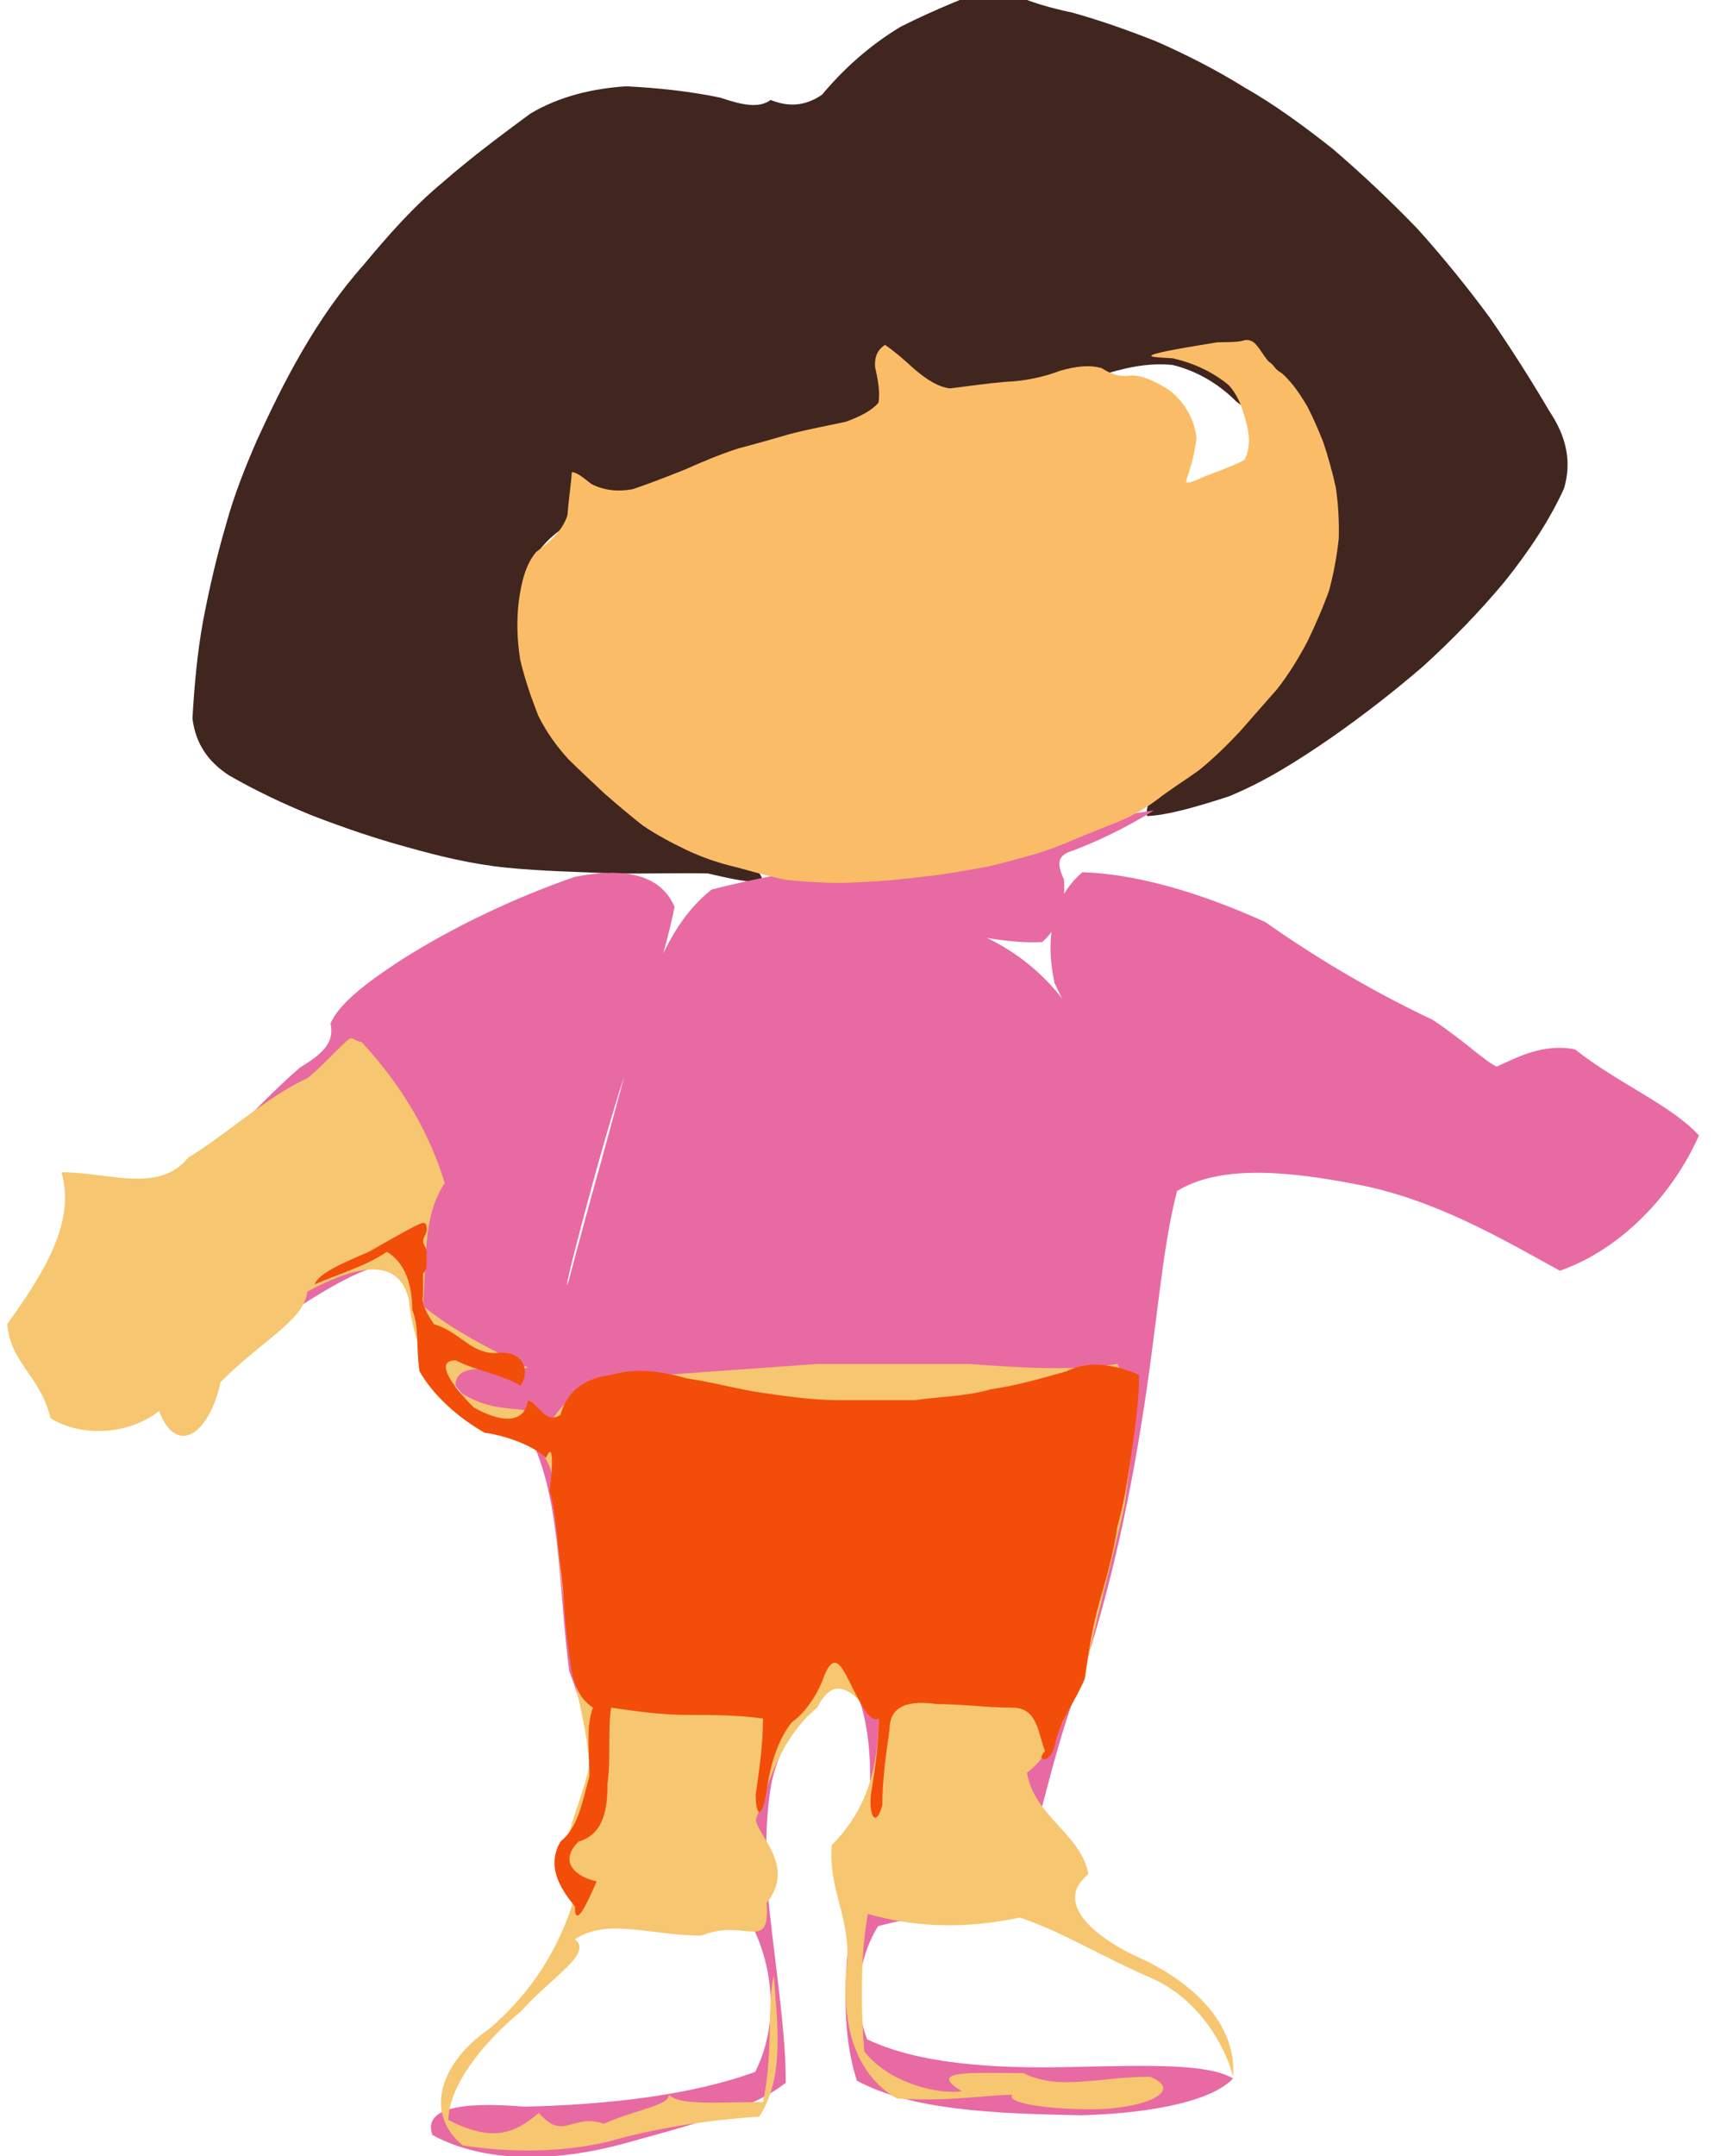 <?xml version="1.0" ?>
<svg xmlns="http://www.w3.org/2000/svg" version="1.1" width="474" height="596">
  <defs/>
  <g>
    <path d="M 269.359 -1.568 C 269.693 -1.963 269.967 -2.36 270.246 -2.798 C 270.483 -3.285 270.698 -3.718 270.851 -4.013 C 271.139 -4.351 271.319 -4.595 271.519 -4.745 C 272.094 -4.748 272.884 -4.309 273.955 -4.014 C 275.536 -3.085 277.98 -2.102 281.27 -1.152 C 285.118 0.629 290.294 2.16 296.658 3.512 C 303.879 5.545 311.668 8.218 319.786 11.458 C 328.088 15.11 336.246 19.252 344.083 24.129 C 352.396 28.839 360.357 34.673 368.477 41.071 C 376.61 48.039 384.531 55.484 392.043 63.287 C 399.15 71.192 405.775 79.363 412.03 87.844 C 418.045 96.578 423.607 105.362 428.507 113.688 C 433.16 120.69 434.746 127.553 432.498 135.078 C 428.599 143.607 422.9 152.3 416.025 160.852 C 408.992 169.277 401.434 177.001 393.558 184.173 C 385.519 191.09 377.092 197.657 368.181 203.875 C 359.016 210.197 349.817 216.041 339.812 220.127 C 330.134 223.294 322.232 225.423 317.208 225.544 C 316.53 222.369 319.786 217.014 325.669 210.226 C 333.201 202.504 341.251 194.263 348.855 185.857 C 355.281 177.375 360.469 169.266 364.203 161.547 C 366.592 153.895 367.617 146.828 367.315 140.481 C 365.737 134.713 362.835 129.49 358.523 124.823 C 353.291 120.159 347.587 115.259 341.831 110.92 C 336.897 106.003 330.93 102.516 324.312 100.882 C 317.506 100.162 310.666 101.69 303.753 103.966 C 296.383 105.821 289.014 107.293 281.754 108.383 C 274.742 109.25 268.291 110.046 262.395 110.973 C 256.906 111.77 251.779 112.655 246.917 113.866 C 242.207 115.317 237.502 116.958 232.62 118.845 C 227.459 121.003 221.98 123.336 216.159 125.717 C 209.999 128.035 203.579 130.3 196.932 132.552 C 190.029 134.768 182.919 136.768 175.827 138.617 C 169.09 140.521 162.895 142.59 157.229 144.97 C 152.216 148.006 148.448 152.094 146.015 157.196 C 144.499 163.036 144.219 169.523 145.512 176.718 C 148.352 184.477 152.701 192.474 158.442 200.497 C 165.308 208.21 172.997 215.388 181.213 221.759 C 189.516 227.372 197.309 232.186 203.914 236.189 C 208.72 239.474 211.169 242.051 210.781 243.708 C 207.572 244.049 202.415 242.984 195.741 241.421 C 187.833 241.239 178.849 241.528 169.446 241.422 C 159.818 240.972 149.931 240.812 140.044 239.819 C 130.52 238.862 121.409 236.638 112.63 234.165 C 103.544 231.7 94.981 228.721 86.539 225.493 C 78.184 222.108 70.355 218.362 63.309 214.3 C 57.462 210.493 54.064 205.424 53.228 198.599 C 53.701 190.253 54.45 181.029 56.173 171.555 C 57.95 162.27 60.012 153.462 62.522 144.932 C 64.759 136.759 67.761 129.247 71.167 121.429 C 74.726 113.704 78.759 105.306 83.482 97.209 C 88.337 88.832 93.878 80.708 100.628 73.123 C 107.383 65.002 114.39 57.056 122.541 50.304 C 130.432 43.419 138.744 37.257 146.696 31.38 C 154.726 26.632 163.894 24.444 173.235 23.854 C 181.853 24.292 190.824 25.229 199.204 26.994 C 205.53 29.156 209.972 29.931 213.128 27.625 C 217.762 29.498 222.429 29.539 227.335 26.171 C 232.838 19.58 240.009 12.831 249.093 7.377 C 258.874 2.423 269.352 -1.567 269.359 -1.568" stroke-width="0.0" fill="rgb(64, 38, 31)" opacity="1" stroke="rgb(132, 70, 107)" stroke-opacity="0.702" stroke-linecap="round" stroke-linejoin="round"/>
    <path d="M 319.08 224.018 C 310.967 229.037 302.943 232.771 296.64 235.122 C 292.313 236.432 292.239 238.686 294.218 243.056 C 294.749 249.523 293.233 256.048 288.226 260.386 C 279.197 260.879 267.752 258.567 255.461 255.336 C 244.015 252.915 235.244 251.299 230.014 250.238 C 228.94 249.777 232.007 250.111 238.654 251.462 C 248.205 253.452 259.798 255.817 271.817 258.693 C 282.548 263.64 290.899 271.112 296.97 280.572 C 302.18 290.804 306.902 299.882 310.349 306.68 C 312.153 310.589 311.991 310.599 309.607 306.227 C 304.845 297.34 298.056 285.223 291.617 271.691 C 288.859 258.721 291.303 247.918 299.339 241.085 C 313.451 241.481 331.132 246.313 349.917 254.863 C 366.488 266.522 382.423 275.393 396.243 281.896 C 405.382 288.048 410.292 293.051 413.878 294.818 C 419.453 292.314 426.661 288.31 435.577 290.05 C 447.609 299.575 462.205 305.454 469.837 313.839 C 462.682 330.012 448.602 345.168 431.382 351.236 C 414.627 341.966 396.261 331.311 375.038 327.328 C 354.273 323.293 336.806 322.307 325.524 329.184 C 321.275 345.087 319.902 367.646 315.594 393.86 C 311.088 421.978 304.604 448.946 295.836 472.598 C 289.004 493.174 286.277 510.639 280.662 522.634 C 268.505 527.747 254.493 529.302 242.859 532.37 C 237.187 541.34 235.939 553.642 239.811 563.668 C 253.729 570.306 274.042 571.903 296.933 571.291 C 318.316 570.834 334.201 570.399 340.97 574.486 C 335.806 580.097 320.954 584.01 299.072 584.667 C 274.451 584.181 252.036 583.244 236.973 575.087 C 231.501 558.374 233.812 535.205 238.88 509.503 C 242.814 487.173 239.76 469.935 233.09 460.187 C 229.82 460.274 227.766 466.473 223.744 473.349 C 217.985 479.159 214.913 485.572 213.328 492.945 C 211.786 501.796 211.323 513.167 212.827 528.288 C 214.748 545.75 217.365 562.538 217.288 575.675 C 207.89 583.114 191.815 587.116 171.73 592.701 C 150.823 598.228 132.299 597.096 119.572 590.094 C 117.067 583.102 126.356 580.703 144.972 582.278 C 168.386 581.735 191.464 579.048 208.846 572.651 C 215.439 559.598 213.897 543.913 207.941 532.176 C 196.206 530.447 182.147 531.828 168.132 531.514 C 157.346 527.298 152.913 519.629 156.735 509.506 C 164.582 496.948 164.996 481.273 157.413 461.895 C 154.452 438.933 155.185 417.214 147.833 399.852 C 125.622 389.271 114.312 370.241 112.755 349.31 C 102.423 347.391 86.965 358.237 70.116 369.644 C 52.915 367.087 43.901 353.918 46.413 335.402 C 58.66 318.638 72.087 304.585 82.936 295.077 C 90.339 290.636 92.384 287.577 91.399 282.87 C 93.689 277.645 100.416 272.199 111.284 265.105 C 125.567 256.142 142.099 248.185 158.977 242.356 C 173.238 239.587 182.767 241.89 186.555 250.655 C 183.694 264.79 177.856 282.144 171.438 301.109 C 165.743 319.72 161.478 335.845 158.395 347.874 C 156.679 354.841 156.376 356.757 157.347 353.753 C 159.349 346.119 162.315 334.967 166.156 321.37 C 170.317 306.223 174.458 290.641 178.601 275.838 C 182.84 262.719 188.416 252.452 196.785 245.875 C 208.104 242.941 220.807 240.717 234.122 238.085 C 247.967 235.151 262.101 232.253 319.08 224.018" stroke-width="0.0" fill="rgb(232, 106, 162)" opacity="0.999" stroke="rgb(201, 16, 132)" stroke-opacity="0.479" stroke-linecap="round" stroke-linejoin="round"/>
    <path d="M 336.594 94.62 C 339.32 94.524 341.811 94.654 343.649 94.185 C 344.903 93.742 345.92 93.984 346.954 94.833 C 347.827 95.698 348.436 96.588 348.995 97.457 C 349.585 98.297 350.145 99.155 350.774 99.854 C 351.535 100.373 352.089 100.914 352.503 101.523 C 352.943 102.133 353.673 102.678 354.594 103.255 C 355.497 104.047 356.469 105.118 357.594 106.452 C 358.854 108.065 360.209 110.056 361.626 112.5 C 363.072 115.371 364.515 118.591 365.93 122.173 C 367.259 126.138 368.447 130.367 369.423 134.775 C 370.086 139.314 370.353 143.997 370.232 148.798 C 369.716 153.657 368.826 158.529 367.524 163.338 C 365.83 167.983 363.833 172.59 361.602 177.233 C 359.17 181.849 356.455 186.272 353.272 190.363 C 349.874 194.244 346.396 198.222 342.898 202.179 C 339.334 205.976 335.569 209.661 331.577 212.888 C 327.548 215.785 323.44 218.327 319.976 221.03 C 316.431 223.706 312.77 225.673 309.061 227.208 C 305.229 228.735 301.218 230.264 297.199 231.986 C 293.304 233.679 289.409 235.17 285.259 236.348 C 281.099 237.513 277.11 238.614 273.057 239.547 C 268.638 240.357 264.155 241.113 259.722 241.8 C 255.241 242.359 250.653 242.871 246.012 243.322 C 241.396 243.689 236.761 243.931 231.916 244.06 C 226.948 243.964 222.143 243.708 217.648 243.224 C 213.212 242.385 208.624 241.044 203.644 239.704 C 198.742 238.554 194.225 237.006 189.864 234.94 C 185.573 232.892 181.475 230.684 177.725 228.144 C 174.228 225.394 170.778 222.476 167.318 219.461 C 163.935 216.3 160.542 213.141 157.205 209.865 C 153.942 206.282 151.059 202.311 148.841 197.777 C 146.908 192.845 145.147 187.768 143.883 182.443 C 142.972 176.896 142.839 171.45 143.469 166.178 C 144.172 161.133 145.243 156.185 148.255 152.58 C 151.932 149.892 155.495 146.829 156.911 142.443 C 157.285 137.72 157.975 133.418 158.124 130.532 C 159.305 130.408 161.137 131.876 163.538 133.767 C 166.955 135.528 170.853 136.004 175.055 135.192 C 179.693 133.615 184.605 131.701 189.489 129.756 C 194.219 127.634 199.164 125.569 204.139 123.955 C 208.896 122.713 213.603 121.376 218.449 119.965 C 223.537 118.635 228.854 117.678 233.914 116.57 C 238.201 115.018 241.235 113.335 242.943 111.303 C 243.411 108.52 242.839 105.045 242.002 101.521 C 241.783 98.653 242.678 96.648 244.755 95.326 C 246.915 96.762 249.765 99.164 252.844 102.019 C 256.122 104.777 259.362 106.953 262.697 107.353 C 267.378 106.799 272.67 106 277.868 105.547 C 283.264 105.354 288.438 104.282 293.203 102.466 C 297.589 101.226 301.391 100.771 304.691 101.768 C 307.502 103.587 310.053 104.224 312.531 103.81 C 315.25 103.66 318.72 104.828 323.433 107.891 C 327.506 111.087 330.205 115.597 330.894 120.969 C 330.327 126.149 328.876 130.328 327.978 133.018 C 328.151 133.825 329.825 133.215 333.017 131.732 C 337.338 130.042 341.383 128.667 344.161 127.078 C 345.555 124.413 345.76 121.014 344.824 117.591 C 343.827 113.56 342.708 109.591 339.762 106.422 C 335.697 103.032 330.332 100.369 324.256 99.022 C 317.84 98.628 311.184 98.699 336.594 94.62" stroke-width="0.0" fill="rgb(251, 188, 104)" opacity="1" stroke="rgb(158, 41, 67)" stroke-opacity="0.177" stroke-linecap="round" stroke-linejoin="round"/>
    <path d="M 97.0 287.0 C 98.0 287.0 99.0 288.0 100.0 288.0 C 112.0 301.0 119.0 314.0 123.0 327.0 C 117.0 336.0 118.0 347.0 117.0 361.0 C 127.0 369.0 138.0 374.0 146.0 378.0 C 138.0 380.0 125.0 375.0 126.0 384.0 C 139.0 393.0 146.0 386.0 152.0 394.0 C 157.0 383.0 170.0 380.0 184.0 380.0 C 198.0 379.0 212.0 378.0 226.0 377.0 C 240.0 377.0 254.0 377.0 268.0 377.0 C 282.0 378.0 296.0 379.0 309.0 377.0 C 315.0 388.0 313.0 402.0 311.0 416.0 C 308.0 430.0 304.0 444.0 301.0 458.0 C 296.0 471.0 292.0 484.0 284.0 490.0 C 286.0 502.0 299.0 507.0 301.0 518.0 C 291.0 526.0 303.0 536.0 317.0 542.0 C 331.0 549.0 342.0 560.0 341.0 574.0 C 339.0 566.0 332.0 553.0 319.0 547.0 C 305.0 541.0 294.0 534.0 282.0 530.0 C 268.0 533.0 254.0 533.0 240.0 529.0 C 238.0 540.0 238.0 554.0 239.0 567.0 C 246.0 576.0 260.0 579.0 266.0 578.0 C 256.0 572.0 269.0 573.0 283.0 573.0 C 293.0 578.0 304.0 574.0 318.0 574.0 C 328.0 578.0 316.0 583.0 302.0 583.0 C 288.0 583.0 278.0 581.0 280.0 579.0 C 273.0 579.0 262.0 581.0 248.0 580.0 C 236.0 573.0 233.0 559.0 234.0 545.0 C 236.0 531.0 229.0 523.0 230.0 510.0 C 240.0 500.0 243.0 488.0 243.0 474.0 C 238.0 472.0 232.0 460.0 226.0 472.0 C 215.0 481.0 212.0 495.0 209.0 503.0 C 210.0 508.0 220.0 516.0 212.0 526.0 C 213.0 540.0 206.0 530.0 194.0 535.0 C 180.0 535.0 168.0 530.0 159.0 536.0 C 164.0 540.0 153.0 546.0 144.0 556.0 C 133.0 565.0 124.0 577.0 124.0 586.0 C 136.0 592.0 142.0 590.0 149.0 584.0 C 156.0 592.0 158.0 584.0 167.0 587.0 C 176.0 583.0 185.0 582.0 185.0 579.0 C 188.0 582.0 198.0 581.0 211.0 581.0 C 214.0 567.0 212.0 554.0 214.0 546.0 C 215.0 560.0 217.0 574.0 210.0 585.0 C 196.0 586.0 182.0 588.0 168.0 592.0 C 155.0 595.0 141.0 595.0 128.0 593.0 C 117.0 584.0 122.0 570.0 135.0 561.0 C 147.0 551.0 155.0 538.0 159.0 524.0 C 152.0 513.0 160.0 502.0 163.0 488.0 C 162.0 474.0 158.0 465.0 157.0 451.0 C 155.0 437.0 154.0 423.0 153.0 409.0 C 151.0 399.0 145.0 397.0 131.0 394.0 C 118.0 383.0 114.0 369.0 113.0 359.0 C 110.0 347.0 98.0 350.0 85.0 357.0 C 84.0 365.0 73.0 370.0 61.0 382.0 C 58.0 396.0 49.0 403.0 44.0 390.0 C 35.0 397.0 22.0 397.0 14.0 392.0 C 11.0 380.0 3.0 377.0 2.0 366.0 C 12.0 352.0 21.0 338.0 17.0 324.0 C 30.0 324.0 44.0 330.0 52.0 320.0 C 62.0 314.0 74.0 303.0 85.0 298.0 C 90.0 294.0 96.0 287.0 97.0 287.0" stroke-width="0.0" fill="rgb(246, 198, 112)" opacity="1.0" stroke="rgb(115, 224, 22)" stroke-opacity="0.636" stroke-linecap="round" stroke-linejoin="round"/>
    <path d="M 174.0 383.0 C 175.0 383.0 176.0 383.0 177.0 383.0 C 178.0 383.0 179.0 383.0 180.0 383.0 C 181.0 383.0 181.0 384.0 182.0 385.0 C 183.0 385.0 184.0 385.0 185.0 385.0 C 186.0 385.0 187.0 385.0 188.0 385.0 C 189.0 385.0 190.0 385.0 190.0 386.0 C 191.0 387.0 192.0 387.0 193.0 387.0 C 194.0 387.0 193.0 387.0 192.0 388.0 C 192.0 389.0 192.0 390.0 192.0 391.0 C 192.0 392.0 191.0 392.0 190.0 393.0 C 190.0 394.0 190.0 395.0 190.0 396.0 C 190.0 397.0 190.0 398.0 190.0 399.0 C 191.0 400.0 192.0 401.0 193.0 401.0 C 194.0 401.0 195.0 401.0 196.0 401.0 C 197.0 401.0 198.0 401.0 199.0 400.0 C 200.0 400.0 201.0 400.0 202.0 400.0 C 203.0 400.0 206.0 400.0 207.0 400.0 C 211.0 401.0 215.0 401.0 219.0 401.0 C 223.0 399.0 225.0 400.0 229.0 401.0 C 233.0 401.0 237.0 401.0 241.0 401.0 C 245.0 401.0 249.0 401.0 253.0 401.0 C 257.0 400.0 257.0 396.0 261.0 396.0 C 265.0 398.0 269.0 399.0 273.0 401.0 C 277.0 400.0 281.0 401.0 285.0 401.0 C 287.0 398.0 291.0 400.0 295.0 400.0 C 299.0 400.0 302.0 401.0 302.0 405.0 C 304.0 409.0 302.0 412.0 304.0 415.0 C 302.0 419.0 302.0 423.0 302.0 427.0 C 301.0 430.0 297.0 430.0 293.0 430.0 C 292.0 434.0 290.0 432.0 287.0 430.0 C 286.0 434.0 286.0 438.0 286.0 442.0 C 286.0 446.0 286.0 450.0 286.0 454.0 C 286.0 458.0 286.0 462.0 282.0 462.0 C 278.0 462.0 274.0 462.0 270.0 462.0 C 266.0 462.0 262.0 462.0 258.0 462.0 C 257.0 459.0 256.0 455.0 256.0 451.0 C 256.0 447.0 257.0 443.0 257.0 439.0 C 257.0 435.0 256.0 431.0 252.0 431.0 C 248.0 430.0 244.0 430.0 240.0 430.0 C 236.0 430.0 232.0 430.0 228.0 430.0 C 224.0 431.0 225.0 434.0 229.0 435.0 C 233.0 435.0 237.0 435.0 233.0 435.0 C 229.0 435.0 225.0 435.0 223.0 438.0 C 224.0 442.0 222.0 444.0 221.0 447.0 C 217.0 447.0 213.0 447.0 209.0 448.0 C 208.0 451.0 206.0 455.0 206.0 459.0 C 205.0 462.0 201.0 462.0 198.0 464.0 C 195.0 464.0 192.0 463.0 188.0 462.0 C 184.0 462.0 180.0 464.0 177.0 463.0 C 177.0 459.0 177.0 455.0 174.0 452.0 C 170.0 453.0 166.0 455.0 167.0 452.0 C 169.0 451.0 173.0 452.0 177.0 451.0 C 176.0 447.0 172.0 446.0 168.0 447.0 C 164.0 446.0 161.0 445.0 161.0 441.0 C 161.0 437.0 161.0 433.0 161.0 429.0 C 161.0 425.0 161.0 421.0 161.0 417.0 C 161.0 413.0 161.0 409.0 159.0 405.0 C 159.0 401.0 159.0 397.0 160.0 393.0 C 161.0 389.0 161.0 385.0 165.0 385.0 C 169.0 385.0 173.0 383.0 174.0 383.0" stroke-width="0.0" fill="rgb(253, 77, 2)" opacity="1.0" stroke="rgb(231, 48, 19)" stroke-opacity="0.134" stroke-linecap="round" stroke-linejoin="round"/>
    <path d="M 117.0 338.0 C 118.0 338.0 118.0 339.0 118.0 340.0 C 118.0 341.0 117.0 342.0 117.0 343.0 C 117.0 344.0 118.0 345.0 118.0 346.0 C 118.0 347.0 118.0 348.0 118.0 349.0 C 118.0 350.0 118.0 351.0 117.0 352.0 C 117.0 353.0 117.0 354.0 117.0 355.0 C 117.0 356.0 117.0 357.0 117.0 358.0 C 117.0 359.0 116.0 360.0 120.0 366.0 C 127.0 368.0 130.0 374.0 137.0 374.0 C 144.0 373.0 147.0 378.0 144.0 383.0 C 139.0 380.0 132.0 379.0 126.0 376.0 C 120.0 376.0 125.0 383.0 131.0 389.0 C 138.0 393.0 145.0 394.0 146.0 387.0 C 149.0 388.0 151.0 394.0 155.0 391.0 C 157.0 384.0 162.0 381.0 169.0 380.0 C 176.0 378.0 183.0 379.0 190.0 381.0 C 197.0 382.0 204.0 384.0 211.0 385.0 C 218.0 386.0 225.0 387.0 232.0 387.0 C 239.0 387.0 246.0 387.0 253.0 387.0 C 260.0 386.0 267.0 386.0 274.0 384.0 C 281.0 383.0 288.0 381.0 295.0 379.0 C 301.0 376.0 308.0 377.0 315.0 380.0 C 315.0 387.0 314.0 394.0 313.0 401.0 C 312.0 408.0 311.0 415.0 309.0 422.0 C 308.0 429.0 306.0 436.0 304.0 443.0 C 302.0 450.0 301.0 457.0 300.0 464.0 C 297.0 471.0 294.0 474.0 292.0 481.0 C 291.0 488.0 286.0 487.0 289.0 484.0 C 287.0 479.0 287.0 472.0 280.0 472.0 C 273.0 472.0 266.0 471.0 259.0 471.0 C 252.0 470.0 246.0 471.0 246.0 478.0 C 245.0 485.0 244.0 492.0 244.0 499.0 C 242.0 506.0 240.0 501.0 241.0 495.0 C 242.0 489.0 243.0 482.0 243.0 475.0 C 241.0 476.0 239.0 473.0 236.0 467.0 C 233.0 461.0 231.0 456.0 228.0 463.0 C 226.0 469.0 222.0 474.0 219.0 476.0 C 215.0 481.0 213.0 488.0 212.0 495.0 C 211.0 502.0 209.0 503.0 209.0 496.0 C 210.0 489.0 211.0 482.0 211.0 475.0 C 204.0 474.0 197.0 474.0 190.0 474.0 C 183.0 474.0 176.0 473.0 169.0 472.0 C 168.0 479.0 169.0 486.0 168.0 493.0 C 168.0 500.0 167.0 507.0 160.0 509.0 C 154.0 515.0 160.0 519.0 165.0 520.0 C 162.0 527.0 159.0 533.0 159.0 527.0 C 155.0 522.0 151.0 516.0 155.0 509.0 C 160.0 505.0 161.0 498.0 163.0 491.0 C 163.0 484.0 162.0 477.0 164.0 472.0 C 158.0 468.0 158.0 461.0 157.0 454.0 C 156.0 447.0 156.0 440.0 155.0 433.0 C 154.0 426.0 154.0 419.0 152.0 412.0 C 153.0 405.0 153.0 398.0 151.0 403.0 C 148.0 400.0 141.0 397.0 134.0 396.0 C 127.0 392.0 120.0 386.0 116.0 379.0 C 115.0 372.0 116.0 367.0 114.0 362.0 C 114.0 355.0 112.0 349.0 107.0 346.0 C 101.0 350.0 94.0 352.0 87.0 355.0 C 88.0 352.0 95.0 349.0 102.0 346.0 C 109.0 342.0 116.0 338.0 117.0 338.0" stroke-width="0.0" fill="rgb(242, 78, 9)" opacity="1.0" stroke="rgb(114, 53, 169)" stroke-opacity="0.273" stroke-linecap="round" stroke-linejoin="round"/>
  </g>
</svg>
